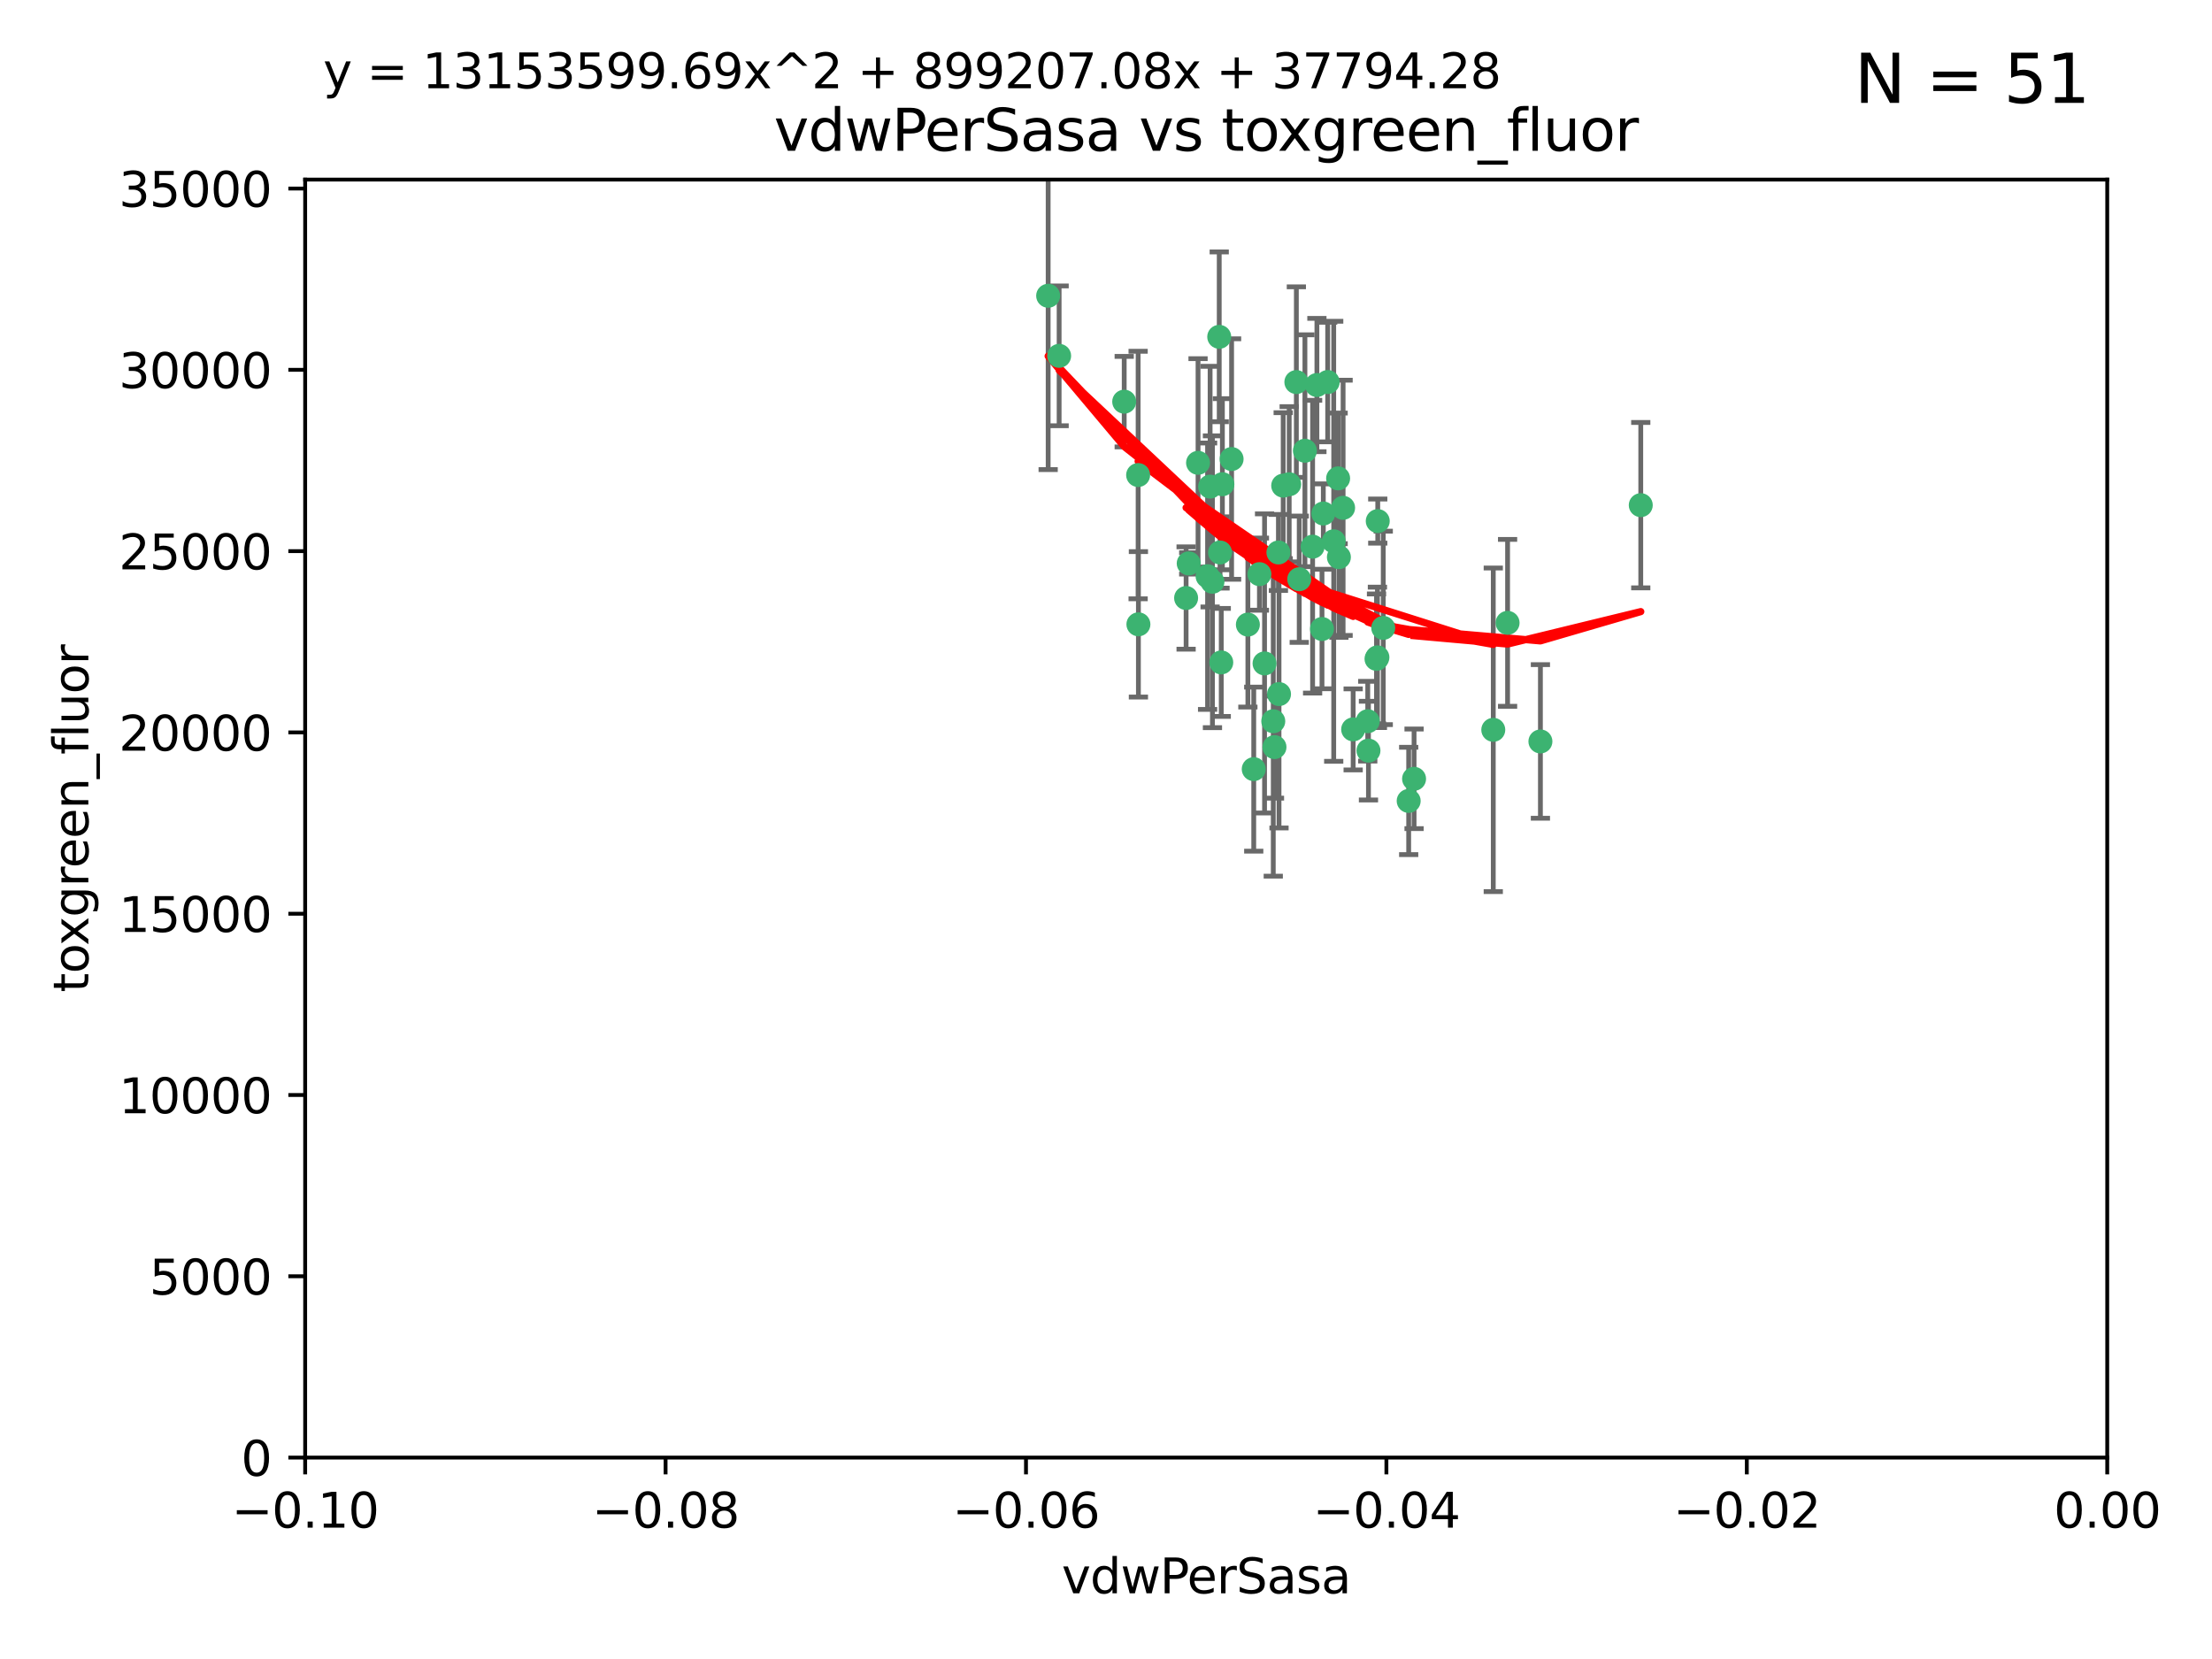 <?xml version="1.0" encoding="utf-8" standalone="no"?>
<!DOCTYPE svg PUBLIC "-//W3C//DTD SVG 1.1//EN"
  "http://www.w3.org/Graphics/SVG/1.1/DTD/svg11.dtd">
<svg xmlns:xlink="http://www.w3.org/1999/xlink" width="460.8pt" height="345.6pt" viewBox="0 0 460.8 345.6" xmlns="http://www.w3.org/2000/svg" version="1.1">
 <defs>
  <style type="text/css">*{stroke-linejoin: round; stroke-linecap: butt}</style>
 </defs>
 <g id="figure_1">
  <g id="patch_1">
   <path d="M 0 345.6 
L 460.8 345.6 
L 460.8 0 
L 0 0 
z
" style="fill: #ffffff"/>
  </g>
  <g id="axes_1">
   <g id="patch_2">
    <path d="M 63.571 303.64 
L 438.975 303.64 
L 438.975 37.411 
L 63.571 37.411 
z
" style="fill: #ffffff"/>
   </g>
   <g id="PathCollection_1">
    <defs>
     <path id="m9156c9e703" d="M 0 1.118 
C 0.297 1.118 0.581 1 0.791 0.791 
C 1 0.581 1.118 0.297 1.118 0 
C 1.118 -0.297 1 -0.581 0.791 -0.791 
C 0.581 -1 0.297 -1.118 0 -1.118 
C -0.297 -1.118 -0.581 -1 -0.791 -0.791 
C -1 -0.581 -1.118 -0.297 -1.118 0 
C -1.118 0.297 -1 0.581 -0.791 0.791 
C -0.581 1 -0.297 1.118 0 1.118 
z
" style="stroke: #3cb371"/>
    </defs>
    <g clip-path="url(#p36a3364196)">
     <use xlink:href="#m9156c9e703" x="266.318" y="115.09" style="fill: #3cb371; stroke: #3cb371"/>
     <use xlink:href="#m9156c9e703" x="270.055" y="79.593" style="fill: #3cb371; stroke: #3cb371"/>
     <use xlink:href="#m9156c9e703" x="252.089" y="101.372" style="fill: #3cb371; stroke: #3cb371"/>
     <use xlink:href="#m9156c9e703" x="286.941" y="136.942" style="fill: #3cb371; stroke: #3cb371"/>
     <use xlink:href="#m9156c9e703" x="270.654" y="120.662" style="fill: #3cb371; stroke: #3cb371"/>
     <use xlink:href="#m9156c9e703" x="249.576" y="96.415" style="fill: #3cb371; stroke: #3cb371"/>
     <use xlink:href="#m9156c9e703" x="254.155" y="115.091" style="fill: #3cb371; stroke: #3cb371"/>
     <use xlink:href="#m9156c9e703" x="218.35" y="61.614" style="fill: #3cb371; stroke: #3cb371"/>
     <use xlink:href="#m9156c9e703" x="234.193" y="83.673" style="fill: #3cb371; stroke: #3cb371"/>
     <use xlink:href="#m9156c9e703" x="275.395" y="131.033" style="fill: #3cb371; stroke: #3cb371"/>
     <use xlink:href="#m9156c9e703" x="274.335" y="80.209" style="fill: #3cb371; stroke: #3cb371"/>
     <use xlink:href="#m9156c9e703" x="267.313" y="101.166" style="fill: #3cb371; stroke: #3cb371"/>
     <use xlink:href="#m9156c9e703" x="220.637" y="74.129" style="fill: #3cb371; stroke: #3cb371"/>
     <use xlink:href="#m9156c9e703" x="261.177" y="160.224" style="fill: #3cb371; stroke: #3cb371"/>
     <use xlink:href="#m9156c9e703" x="281.888" y="151.945" style="fill: #3cb371; stroke: #3cb371"/>
     <use xlink:href="#m9156c9e703" x="277.837" y="112.761" style="fill: #3cb371; stroke: #3cb371"/>
     <use xlink:href="#m9156c9e703" x="262.362" y="119.604" style="fill: #3cb371; stroke: #3cb371"/>
     <use xlink:href="#m9156c9e703" x="266.443" y="144.591" style="fill: #3cb371; stroke: #3cb371"/>
     <use xlink:href="#m9156c9e703" x="254.646" y="100.872" style="fill: #3cb371; stroke: #3cb371"/>
     <use xlink:href="#m9156c9e703" x="278.917" y="116.067" style="fill: #3cb371; stroke: #3cb371"/>
     <use xlink:href="#m9156c9e703" x="256.564" y="95.624" style="fill: #3cb371; stroke: #3cb371"/>
     <use xlink:href="#m9156c9e703" x="268.562" y="100.88" style="fill: #3cb371; stroke: #3cb371"/>
     <use xlink:href="#m9156c9e703" x="279.792" y="105.788" style="fill: #3cb371; stroke: #3cb371"/>
     <use xlink:href="#m9156c9e703" x="259.956" y="130.114" style="fill: #3cb371; stroke: #3cb371"/>
     <use xlink:href="#m9156c9e703" x="273.44" y="113.883" style="fill: #3cb371; stroke: #3cb371"/>
     <use xlink:href="#m9156c9e703" x="263.429" y="138.203" style="fill: #3cb371; stroke: #3cb371"/>
     <use xlink:href="#m9156c9e703" x="275.671" y="106.972" style="fill: #3cb371; stroke: #3cb371"/>
     <use xlink:href="#m9156c9e703" x="247.087" y="124.576" style="fill: #3cb371; stroke: #3cb371"/>
     <use xlink:href="#m9156c9e703" x="278.755" y="99.654" style="fill: #3cb371; stroke: #3cb371"/>
     <use xlink:href="#m9156c9e703" x="237.093" y="98.96" style="fill: #3cb371; stroke: #3cb371"/>
     <use xlink:href="#m9156c9e703" x="287.011" y="108.552" style="fill: #3cb371; stroke: #3cb371"/>
     <use xlink:href="#m9156c9e703" x="237.152" y="130.059" style="fill: #3cb371; stroke: #3cb371"/>
     <use xlink:href="#m9156c9e703" x="276.581" y="79.585" style="fill: #3cb371; stroke: #3cb371"/>
     <use xlink:href="#m9156c9e703" x="265.497" y="155.635" style="fill: #3cb371; stroke: #3cb371"/>
     <use xlink:href="#m9156c9e703" x="251.561" y="120.034" style="fill: #3cb371; stroke: #3cb371"/>
     <use xlink:href="#m9156c9e703" x="271.838" y="93.895" style="fill: #3cb371; stroke: #3cb371"/>
     <use xlink:href="#m9156c9e703" x="247.631" y="117.366" style="fill: #3cb371; stroke: #3cb371"/>
     <use xlink:href="#m9156c9e703" x="252.576" y="121.191" style="fill: #3cb371; stroke: #3cb371"/>
     <use xlink:href="#m9156c9e703" x="253.987" y="70.169" style="fill: #3cb371; stroke: #3cb371"/>
     <use xlink:href="#m9156c9e703" x="293.454" y="166.847" style="fill: #3cb371; stroke: #3cb371"/>
     <use xlink:href="#m9156c9e703" x="284.928" y="150.242" style="fill: #3cb371; stroke: #3cb371"/>
     <use xlink:href="#m9156c9e703" x="286.752" y="137.251" style="fill: #3cb371; stroke: #3cb371"/>
     <use xlink:href="#m9156c9e703" x="254.41" y="137.993" style="fill: #3cb371; stroke: #3cb371"/>
     <use xlink:href="#m9156c9e703" x="265.246" y="150.246" style="fill: #3cb371; stroke: #3cb371"/>
     <use xlink:href="#m9156c9e703" x="311.077" y="152.035" style="fill: #3cb371; stroke: #3cb371"/>
     <use xlink:href="#m9156c9e703" x="285.076" y="156.366" style="fill: #3cb371; stroke: #3cb371"/>
     <use xlink:href="#m9156c9e703" x="288.157" y="130.801" style="fill: #3cb371; stroke: #3cb371"/>
     <use xlink:href="#m9156c9e703" x="320.897" y="154.457" style="fill: #3cb371; stroke: #3cb371"/>
     <use xlink:href="#m9156c9e703" x="341.801" y="105.234" style="fill: #3cb371; stroke: #3cb371"/>
     <use xlink:href="#m9156c9e703" x="314.057" y="129.752" style="fill: #3cb371; stroke: #3cb371"/>
     <use xlink:href="#m9156c9e703" x="294.577" y="162.243" style="fill: #3cb371; stroke: #3cb371"/>
    </g>
   </g>
   <g id="matplotlib.axis_1">
    <g id="xtick_1">
     <g id="line2d_1">
      <defs>
       <path id="mfad7f294a1" d="M 0 0 
L 0 3.5 
" style="stroke: #000000; stroke-width: 0.8"/>
      </defs>
      <g>
       <use xlink:href="#mfad7f294a1" x="63.571" y="303.64" style="stroke: #000000; stroke-width: 0.8"/>
      </g>
     </g>
     <g id="text_1">
      <!-- −0.10 -->
      <g transform="translate(48.249 318.238)scale(0.1 -0.1)">
       <defs>
        <path id="DejaVuSans-2212" d="M 678 2272 
L 4684 2272 
L 4684 1741 
L 678 1741 
L 678 2272 
z
" transform="scale(0.016)"/>
        <path id="DejaVuSans-30" d="M 2034 4250 
Q 1547 4250 1301 3770 
Q 1056 3291 1056 2328 
Q 1056 1369 1301 889 
Q 1547 409 2034 409 
Q 2525 409 2770 889 
Q 3016 1369 3016 2328 
Q 3016 3291 2770 3770 
Q 2525 4250 2034 4250 
z
M 2034 4750 
Q 2819 4750 3233 4129 
Q 3647 3509 3647 2328 
Q 3647 1150 3233 529 
Q 2819 -91 2034 -91 
Q 1250 -91 836 529 
Q 422 1150 422 2328 
Q 422 3509 836 4129 
Q 1250 4750 2034 4750 
z
" transform="scale(0.016)"/>
        <path id="DejaVuSans-2e" d="M 684 794 
L 1344 794 
L 1344 0 
L 684 0 
L 684 794 
z
" transform="scale(0.016)"/>
        <path id="DejaVuSans-31" d="M 794 531 
L 1825 531 
L 1825 4091 
L 703 3866 
L 703 4441 
L 1819 4666 
L 2450 4666 
L 2450 531 
L 3481 531 
L 3481 0 
L 794 0 
L 794 531 
z
" transform="scale(0.016)"/>
       </defs>
       <use xlink:href="#DejaVuSans-2212"/>
       <use xlink:href="#DejaVuSans-30" x="83.789"/>
       <use xlink:href="#DejaVuSans-2e" x="147.412"/>
       <use xlink:href="#DejaVuSans-31" x="179.199"/>
       <use xlink:href="#DejaVuSans-30" x="242.822"/>
      </g>
     </g>
    </g>
    <g id="xtick_2">
     <g id="line2d_2">
      <g>
       <use xlink:href="#mfad7f294a1" x="138.652" y="303.64" style="stroke: #000000; stroke-width: 0.8"/>
      </g>
     </g>
     <g id="text_2">
      <!-- −0.08 -->
      <g transform="translate(123.329 318.238)scale(0.1 -0.1)">
       <defs>
        <path id="DejaVuSans-38" d="M 2034 2216 
Q 1584 2216 1326 1975 
Q 1069 1734 1069 1313 
Q 1069 891 1326 650 
Q 1584 409 2034 409 
Q 2484 409 2743 651 
Q 3003 894 3003 1313 
Q 3003 1734 2745 1975 
Q 2488 2216 2034 2216 
z
M 1403 2484 
Q 997 2584 770 2862 
Q 544 3141 544 3541 
Q 544 4100 942 4425 
Q 1341 4750 2034 4750 
Q 2731 4750 3128 4425 
Q 3525 4100 3525 3541 
Q 3525 3141 3298 2862 
Q 3072 2584 2669 2484 
Q 3125 2378 3379 2068 
Q 3634 1759 3634 1313 
Q 3634 634 3220 271 
Q 2806 -91 2034 -91 
Q 1263 -91 848 271 
Q 434 634 434 1313 
Q 434 1759 690 2068 
Q 947 2378 1403 2484 
z
M 1172 3481 
Q 1172 3119 1398 2916 
Q 1625 2713 2034 2713 
Q 2441 2713 2670 2916 
Q 2900 3119 2900 3481 
Q 2900 3844 2670 4047 
Q 2441 4250 2034 4250 
Q 1625 4250 1398 4047 
Q 1172 3844 1172 3481 
z
" transform="scale(0.016)"/>
       </defs>
       <use xlink:href="#DejaVuSans-2212"/>
       <use xlink:href="#DejaVuSans-30" x="83.789"/>
       <use xlink:href="#DejaVuSans-2e" x="147.412"/>
       <use xlink:href="#DejaVuSans-30" x="179.199"/>
       <use xlink:href="#DejaVuSans-38" x="242.822"/>
      </g>
     </g>
    </g>
    <g id="xtick_3">
     <g id="line2d_3">
      <g>
       <use xlink:href="#mfad7f294a1" x="213.733" y="303.64" style="stroke: #000000; stroke-width: 0.8"/>
      </g>
     </g>
     <g id="text_3">
      <!-- −0.06 -->
      <g transform="translate(198.41 318.238)scale(0.1 -0.1)">
       <defs>
        <path id="DejaVuSans-36" d="M 2113 2584 
Q 1688 2584 1439 2293 
Q 1191 2003 1191 1497 
Q 1191 994 1439 701 
Q 1688 409 2113 409 
Q 2538 409 2786 701 
Q 3034 994 3034 1497 
Q 3034 2003 2786 2293 
Q 2538 2584 2113 2584 
z
M 3366 4563 
L 3366 3988 
Q 3128 4100 2886 4159 
Q 2644 4219 2406 4219 
Q 1781 4219 1451 3797 
Q 1122 3375 1075 2522 
Q 1259 2794 1537 2939 
Q 1816 3084 2150 3084 
Q 2853 3084 3261 2657 
Q 3669 2231 3669 1497 
Q 3669 778 3244 343 
Q 2819 -91 2113 -91 
Q 1303 -91 875 529 
Q 447 1150 447 2328 
Q 447 3434 972 4092 
Q 1497 4750 2381 4750 
Q 2619 4750 2861 4703 
Q 3103 4656 3366 4563 
z
" transform="scale(0.016)"/>
       </defs>
       <use xlink:href="#DejaVuSans-2212"/>
       <use xlink:href="#DejaVuSans-30" x="83.789"/>
       <use xlink:href="#DejaVuSans-2e" x="147.412"/>
       <use xlink:href="#DejaVuSans-30" x="179.199"/>
       <use xlink:href="#DejaVuSans-36" x="242.822"/>
      </g>
     </g>
    </g>
    <g id="xtick_4">
     <g id="line2d_4">
      <g>
       <use xlink:href="#mfad7f294a1" x="288.813" y="303.64" style="stroke: #000000; stroke-width: 0.8"/>
      </g>
     </g>
     <g id="text_4">
      <!-- −0.04 -->
      <g transform="translate(273.491 318.238)scale(0.1 -0.1)">
       <defs>
        <path id="DejaVuSans-34" d="M 2419 4116 
L 825 1625 
L 2419 1625 
L 2419 4116 
z
M 2253 4666 
L 3047 4666 
L 3047 1625 
L 3713 1625 
L 3713 1100 
L 3047 1100 
L 3047 0 
L 2419 0 
L 2419 1100 
L 313 1100 
L 313 1709 
L 2253 4666 
z
" transform="scale(0.016)"/>
       </defs>
       <use xlink:href="#DejaVuSans-2212"/>
       <use xlink:href="#DejaVuSans-30" x="83.789"/>
       <use xlink:href="#DejaVuSans-2e" x="147.412"/>
       <use xlink:href="#DejaVuSans-30" x="179.199"/>
       <use xlink:href="#DejaVuSans-34" x="242.822"/>
      </g>
     </g>
    </g>
    <g id="xtick_5">
     <g id="line2d_5">
      <g>
       <use xlink:href="#mfad7f294a1" x="363.894" y="303.64" style="stroke: #000000; stroke-width: 0.8"/>
      </g>
     </g>
     <g id="text_5">
      <!-- −0.02 -->
      <g transform="translate(348.572 318.238)scale(0.1 -0.1)">
       <defs>
        <path id="DejaVuSans-32" d="M 1228 531 
L 3431 531 
L 3431 0 
L 469 0 
L 469 531 
Q 828 903 1448 1529 
Q 2069 2156 2228 2338 
Q 2531 2678 2651 2914 
Q 2772 3150 2772 3378 
Q 2772 3750 2511 3984 
Q 2250 4219 1831 4219 
Q 1534 4219 1204 4116 
Q 875 4013 500 3803 
L 500 4441 
Q 881 4594 1212 4672 
Q 1544 4750 1819 4750 
Q 2544 4750 2975 4387 
Q 3406 4025 3406 3419 
Q 3406 3131 3298 2873 
Q 3191 2616 2906 2266 
Q 2828 2175 2409 1742 
Q 1991 1309 1228 531 
z
" transform="scale(0.016)"/>
       </defs>
       <use xlink:href="#DejaVuSans-2212"/>
       <use xlink:href="#DejaVuSans-30" x="83.789"/>
       <use xlink:href="#DejaVuSans-2e" x="147.412"/>
       <use xlink:href="#DejaVuSans-30" x="179.199"/>
       <use xlink:href="#DejaVuSans-32" x="242.822"/>
      </g>
     </g>
    </g>
    <g id="xtick_6">
     <g id="line2d_6">
      <g>
       <use xlink:href="#mfad7f294a1" x="438.975" y="303.64" style="stroke: #000000; stroke-width: 0.8"/>
      </g>
     </g>
     <g id="text_6">
      <!-- 0.00 -->
      <g transform="translate(427.842 318.238)scale(0.1 -0.1)">
       <use xlink:href="#DejaVuSans-30"/>
       <use xlink:href="#DejaVuSans-2e" x="63.623"/>
       <use xlink:href="#DejaVuSans-30" x="95.41"/>
       <use xlink:href="#DejaVuSans-30" x="159.033"/>
      </g>
     </g>
    </g>
    <g id="text_7">
     <!-- vdwPerSasa -->
     <g transform="translate(221.178 331.917)scale(0.1 -0.1)">
      <defs>
       <path id="DejaVuSans-76" d="M 191 3500 
L 800 3500 
L 1894 563 
L 2988 3500 
L 3597 3500 
L 2284 0 
L 1503 0 
L 191 3500 
z
" transform="scale(0.016)"/>
       <path id="DejaVuSans-64" d="M 2906 2969 
L 2906 4863 
L 3481 4863 
L 3481 0 
L 2906 0 
L 2906 525 
Q 2725 213 2448 61 
Q 2172 -91 1784 -91 
Q 1150 -91 751 415 
Q 353 922 353 1747 
Q 353 2572 751 3078 
Q 1150 3584 1784 3584 
Q 2172 3584 2448 3432 
Q 2725 3281 2906 2969 
z
M 947 1747 
Q 947 1113 1208 752 
Q 1469 391 1925 391 
Q 2381 391 2643 752 
Q 2906 1113 2906 1747 
Q 2906 2381 2643 2742 
Q 2381 3103 1925 3103 
Q 1469 3103 1208 2742 
Q 947 2381 947 1747 
z
" transform="scale(0.016)"/>
       <path id="DejaVuSans-77" d="M 269 3500 
L 844 3500 
L 1563 769 
L 2278 3500 
L 2956 3500 
L 3675 769 
L 4391 3500 
L 4966 3500 
L 4050 0 
L 3372 0 
L 2619 2869 
L 1863 0 
L 1184 0 
L 269 3500 
z
" transform="scale(0.016)"/>
       <path id="DejaVuSans-50" d="M 1259 4147 
L 1259 2394 
L 2053 2394 
Q 2494 2394 2734 2622 
Q 2975 2850 2975 3272 
Q 2975 3691 2734 3919 
Q 2494 4147 2053 4147 
L 1259 4147 
z
M 628 4666 
L 2053 4666 
Q 2838 4666 3239 4311 
Q 3641 3956 3641 3272 
Q 3641 2581 3239 2228 
Q 2838 1875 2053 1875 
L 1259 1875 
L 1259 0 
L 628 0 
L 628 4666 
z
" transform="scale(0.016)"/>
       <path id="DejaVuSans-65" d="M 3597 1894 
L 3597 1613 
L 953 1613 
Q 991 1019 1311 708 
Q 1631 397 2203 397 
Q 2534 397 2845 478 
Q 3156 559 3463 722 
L 3463 178 
Q 3153 47 2828 -22 
Q 2503 -91 2169 -91 
Q 1331 -91 842 396 
Q 353 884 353 1716 
Q 353 2575 817 3079 
Q 1281 3584 2069 3584 
Q 2775 3584 3186 3129 
Q 3597 2675 3597 1894 
z
M 3022 2063 
Q 3016 2534 2758 2815 
Q 2500 3097 2075 3097 
Q 1594 3097 1305 2825 
Q 1016 2553 972 2059 
L 3022 2063 
z
" transform="scale(0.016)"/>
       <path id="DejaVuSans-72" d="M 2631 2963 
Q 2534 3019 2420 3045 
Q 2306 3072 2169 3072 
Q 1681 3072 1420 2755 
Q 1159 2438 1159 1844 
L 1159 0 
L 581 0 
L 581 3500 
L 1159 3500 
L 1159 2956 
Q 1341 3275 1631 3429 
Q 1922 3584 2338 3584 
Q 2397 3584 2469 3576 
Q 2541 3569 2628 3553 
L 2631 2963 
z
" transform="scale(0.016)"/>
       <path id="DejaVuSans-53" d="M 3425 4513 
L 3425 3897 
Q 3066 4069 2747 4153 
Q 2428 4238 2131 4238 
Q 1616 4238 1336 4038 
Q 1056 3838 1056 3469 
Q 1056 3159 1242 3001 
Q 1428 2844 1947 2747 
L 2328 2669 
Q 3034 2534 3370 2195 
Q 3706 1856 3706 1288 
Q 3706 609 3251 259 
Q 2797 -91 1919 -91 
Q 1588 -91 1214 -16 
Q 841 59 441 206 
L 441 856 
Q 825 641 1194 531 
Q 1563 422 1919 422 
Q 2459 422 2753 634 
Q 3047 847 3047 1241 
Q 3047 1584 2836 1778 
Q 2625 1972 2144 2069 
L 1759 2144 
Q 1053 2284 737 2584 
Q 422 2884 422 3419 
Q 422 4038 858 4394 
Q 1294 4750 2059 4750 
Q 2388 4750 2728 4690 
Q 3069 4631 3425 4513 
z
" transform="scale(0.016)"/>
       <path id="DejaVuSans-61" d="M 2194 1759 
Q 1497 1759 1228 1600 
Q 959 1441 959 1056 
Q 959 750 1161 570 
Q 1363 391 1709 391 
Q 2188 391 2477 730 
Q 2766 1069 2766 1631 
L 2766 1759 
L 2194 1759 
z
M 3341 1997 
L 3341 0 
L 2766 0 
L 2766 531 
Q 2569 213 2275 61 
Q 1981 -91 1556 -91 
Q 1019 -91 701 211 
Q 384 513 384 1019 
Q 384 1609 779 1909 
Q 1175 2209 1959 2209 
L 2766 2209 
L 2766 2266 
Q 2766 2663 2505 2880 
Q 2244 3097 1772 3097 
Q 1472 3097 1187 3025 
Q 903 2953 641 2809 
L 641 3341 
Q 956 3463 1253 3523 
Q 1550 3584 1831 3584 
Q 2591 3584 2966 3190 
Q 3341 2797 3341 1997 
z
" transform="scale(0.016)"/>
       <path id="DejaVuSans-73" d="M 2834 3397 
L 2834 2853 
Q 2591 2978 2328 3040 
Q 2066 3103 1784 3103 
Q 1356 3103 1142 2972 
Q 928 2841 928 2578 
Q 928 2378 1081 2264 
Q 1234 2150 1697 2047 
L 1894 2003 
Q 2506 1872 2764 1633 
Q 3022 1394 3022 966 
Q 3022 478 2636 193 
Q 2250 -91 1575 -91 
Q 1294 -91 989 -36 
Q 684 19 347 128 
L 347 722 
Q 666 556 975 473 
Q 1284 391 1588 391 
Q 1994 391 2212 530 
Q 2431 669 2431 922 
Q 2431 1156 2273 1281 
Q 2116 1406 1581 1522 
L 1381 1569 
Q 847 1681 609 1914 
Q 372 2147 372 2553 
Q 372 3047 722 3315 
Q 1072 3584 1716 3584 
Q 2034 3584 2315 3537 
Q 2597 3491 2834 3397 
z
" transform="scale(0.016)"/>
      </defs>
      <use xlink:href="#DejaVuSans-76"/>
      <use xlink:href="#DejaVuSans-64" x="59.18"/>
      <use xlink:href="#DejaVuSans-77" x="122.656"/>
      <use xlink:href="#DejaVuSans-50" x="204.443"/>
      <use xlink:href="#DejaVuSans-65" x="261.121"/>
      <use xlink:href="#DejaVuSans-72" x="322.645"/>
      <use xlink:href="#DejaVuSans-53" x="363.758"/>
      <use xlink:href="#DejaVuSans-61" x="427.234"/>
      <use xlink:href="#DejaVuSans-73" x="488.514"/>
      <use xlink:href="#DejaVuSans-61" x="540.613"/>
     </g>
    </g>
   </g>
   <g id="matplotlib.axis_2">
    <g id="ytick_1">
     <g id="line2d_7">
      <defs>
       <path id="md1f390c3fe" d="M 0 0 
L -3.5 0 
" style="stroke: #000000; stroke-width: 0.8"/>
      </defs>
      <g>
       <use xlink:href="#md1f390c3fe" x="63.571" y="303.64" style="stroke: #000000; stroke-width: 0.8"/>
      </g>
     </g>
     <g id="text_8">
      <!-- 0 -->
      <g transform="translate(50.209 307.439)scale(0.1 -0.1)">
       <use xlink:href="#DejaVuSans-30"/>
      </g>
     </g>
    </g>
    <g id="ytick_2">
     <g id="line2d_8">
      <g>
       <use xlink:href="#md1f390c3fe" x="63.571" y="265.874" style="stroke: #000000; stroke-width: 0.8"/>
      </g>
     </g>
     <g id="text_9">
      <!-- 5000 -->
      <g transform="translate(31.121 269.673)scale(0.1 -0.1)">
       <defs>
        <path id="DejaVuSans-35" d="M 691 4666 
L 3169 4666 
L 3169 4134 
L 1269 4134 
L 1269 2991 
Q 1406 3038 1543 3061 
Q 1681 3084 1819 3084 
Q 2600 3084 3056 2656 
Q 3513 2228 3513 1497 
Q 3513 744 3044 326 
Q 2575 -91 1722 -91 
Q 1428 -91 1123 -41 
Q 819 9 494 109 
L 494 744 
Q 775 591 1075 516 
Q 1375 441 1709 441 
Q 2250 441 2565 725 
Q 2881 1009 2881 1497 
Q 2881 1984 2565 2268 
Q 2250 2553 1709 2553 
Q 1456 2553 1204 2497 
Q 953 2441 691 2322 
L 691 4666 
z
" transform="scale(0.016)"/>
       </defs>
       <use xlink:href="#DejaVuSans-35"/>
       <use xlink:href="#DejaVuSans-30" x="63.623"/>
       <use xlink:href="#DejaVuSans-30" x="127.246"/>
       <use xlink:href="#DejaVuSans-30" x="190.869"/>
      </g>
     </g>
    </g>
    <g id="ytick_3">
     <g id="line2d_9">
      <g>
       <use xlink:href="#md1f390c3fe" x="63.571" y="228.108" style="stroke: #000000; stroke-width: 0.8"/>
      </g>
     </g>
     <g id="text_10">
      <!-- 10000 -->
      <g transform="translate(24.759 231.907)scale(0.1 -0.1)">
       <use xlink:href="#DejaVuSans-31"/>
       <use xlink:href="#DejaVuSans-30" x="63.623"/>
       <use xlink:href="#DejaVuSans-30" x="127.246"/>
       <use xlink:href="#DejaVuSans-30" x="190.869"/>
       <use xlink:href="#DejaVuSans-30" x="254.492"/>
      </g>
     </g>
    </g>
    <g id="ytick_4">
     <g id="line2d_10">
      <g>
       <use xlink:href="#md1f390c3fe" x="63.571" y="190.342" style="stroke: #000000; stroke-width: 0.8"/>
      </g>
     </g>
     <g id="text_11">
      <!-- 15000 -->
      <g transform="translate(24.759 194.141)scale(0.1 -0.1)">
       <use xlink:href="#DejaVuSans-31"/>
       <use xlink:href="#DejaVuSans-35" x="63.623"/>
       <use xlink:href="#DejaVuSans-30" x="127.246"/>
       <use xlink:href="#DejaVuSans-30" x="190.869"/>
       <use xlink:href="#DejaVuSans-30" x="254.492"/>
      </g>
     </g>
    </g>
    <g id="ytick_5">
     <g id="line2d_11">
      <g>
       <use xlink:href="#md1f390c3fe" x="63.571" y="152.576" style="stroke: #000000; stroke-width: 0.8"/>
      </g>
     </g>
     <g id="text_12">
      <!-- 20000 -->
      <g transform="translate(24.759 156.375)scale(0.1 -0.1)">
       <use xlink:href="#DejaVuSans-32"/>
       <use xlink:href="#DejaVuSans-30" x="63.623"/>
       <use xlink:href="#DejaVuSans-30" x="127.246"/>
       <use xlink:href="#DejaVuSans-30" x="190.869"/>
       <use xlink:href="#DejaVuSans-30" x="254.492"/>
      </g>
     </g>
    </g>
    <g id="ytick_6">
     <g id="line2d_12">
      <g>
       <use xlink:href="#md1f390c3fe" x="63.571" y="114.81" style="stroke: #000000; stroke-width: 0.8"/>
      </g>
     </g>
     <g id="text_13">
      <!-- 25000 -->
      <g transform="translate(24.759 118.609)scale(0.1 -0.1)">
       <use xlink:href="#DejaVuSans-32"/>
       <use xlink:href="#DejaVuSans-35" x="63.623"/>
       <use xlink:href="#DejaVuSans-30" x="127.246"/>
       <use xlink:href="#DejaVuSans-30" x="190.869"/>
       <use xlink:href="#DejaVuSans-30" x="254.492"/>
      </g>
     </g>
    </g>
    <g id="ytick_7">
     <g id="line2d_13">
      <g>
       <use xlink:href="#md1f390c3fe" x="63.571" y="77.044" style="stroke: #000000; stroke-width: 0.8"/>
      </g>
     </g>
     <g id="text_14">
      <!-- 30000 -->
      <g transform="translate(24.759 80.844)scale(0.1 -0.1)">
       <defs>
        <path id="DejaVuSans-33" d="M 2597 2516 
Q 3050 2419 3304 2112 
Q 3559 1806 3559 1356 
Q 3559 666 3084 287 
Q 2609 -91 1734 -91 
Q 1441 -91 1130 -33 
Q 819 25 488 141 
L 488 750 
Q 750 597 1062 519 
Q 1375 441 1716 441 
Q 2309 441 2620 675 
Q 2931 909 2931 1356 
Q 2931 1769 2642 2001 
Q 2353 2234 1838 2234 
L 1294 2234 
L 1294 2753 
L 1863 2753 
Q 2328 2753 2575 2939 
Q 2822 3125 2822 3475 
Q 2822 3834 2567 4026 
Q 2313 4219 1838 4219 
Q 1578 4219 1281 4162 
Q 984 4106 628 3988 
L 628 4550 
Q 988 4650 1302 4700 
Q 1616 4750 1894 4750 
Q 2613 4750 3031 4423 
Q 3450 4097 3450 3541 
Q 3450 3153 3228 2886 
Q 3006 2619 2597 2516 
z
" transform="scale(0.016)"/>
       </defs>
       <use xlink:href="#DejaVuSans-33"/>
       <use xlink:href="#DejaVuSans-30" x="63.623"/>
       <use xlink:href="#DejaVuSans-30" x="127.246"/>
       <use xlink:href="#DejaVuSans-30" x="190.869"/>
       <use xlink:href="#DejaVuSans-30" x="254.492"/>
      </g>
     </g>
    </g>
    <g id="ytick_8">
     <g id="line2d_14">
      <g>
       <use xlink:href="#md1f390c3fe" x="63.571" y="39.278" style="stroke: #000000; stroke-width: 0.8"/>
      </g>
     </g>
     <g id="text_15">
      <!-- 35000 -->
      <g transform="translate(24.759 43.078)scale(0.1 -0.1)">
       <use xlink:href="#DejaVuSans-33"/>
       <use xlink:href="#DejaVuSans-35" x="63.623"/>
       <use xlink:href="#DejaVuSans-30" x="127.246"/>
       <use xlink:href="#DejaVuSans-30" x="190.869"/>
       <use xlink:href="#DejaVuSans-30" x="254.492"/>
      </g>
     </g>
    </g>
    <g id="text_16">
     <!-- toxgreen_fluor -->
     <g transform="translate(18.401 206.72)rotate(-90)scale(0.1 -0.1)">
      <defs>
       <path id="DejaVuSans-74" d="M 1172 4494 
L 1172 3500 
L 2356 3500 
L 2356 3053 
L 1172 3053 
L 1172 1153 
Q 1172 725 1289 603 
Q 1406 481 1766 481 
L 2356 481 
L 2356 0 
L 1766 0 
Q 1100 0 847 248 
Q 594 497 594 1153 
L 594 3053 
L 172 3053 
L 172 3500 
L 594 3500 
L 594 4494 
L 1172 4494 
z
" transform="scale(0.016)"/>
       <path id="DejaVuSans-6f" d="M 1959 3097 
Q 1497 3097 1228 2736 
Q 959 2375 959 1747 
Q 959 1119 1226 758 
Q 1494 397 1959 397 
Q 2419 397 2687 759 
Q 2956 1122 2956 1747 
Q 2956 2369 2687 2733 
Q 2419 3097 1959 3097 
z
M 1959 3584 
Q 2709 3584 3137 3096 
Q 3566 2609 3566 1747 
Q 3566 888 3137 398 
Q 2709 -91 1959 -91 
Q 1206 -91 779 398 
Q 353 888 353 1747 
Q 353 2609 779 3096 
Q 1206 3584 1959 3584 
z
" transform="scale(0.016)"/>
       <path id="DejaVuSans-78" d="M 3513 3500 
L 2247 1797 
L 3578 0 
L 2900 0 
L 1881 1375 
L 863 0 
L 184 0 
L 1544 1831 
L 300 3500 
L 978 3500 
L 1906 2253 
L 2834 3500 
L 3513 3500 
z
" transform="scale(0.016)"/>
       <path id="DejaVuSans-67" d="M 2906 1791 
Q 2906 2416 2648 2759 
Q 2391 3103 1925 3103 
Q 1463 3103 1205 2759 
Q 947 2416 947 1791 
Q 947 1169 1205 825 
Q 1463 481 1925 481 
Q 2391 481 2648 825 
Q 2906 1169 2906 1791 
z
M 3481 434 
Q 3481 -459 3084 -895 
Q 2688 -1331 1869 -1331 
Q 1566 -1331 1297 -1286 
Q 1028 -1241 775 -1147 
L 775 -588 
Q 1028 -725 1275 -790 
Q 1522 -856 1778 -856 
Q 2344 -856 2625 -561 
Q 2906 -266 2906 331 
L 2906 616 
Q 2728 306 2450 153 
Q 2172 0 1784 0 
Q 1141 0 747 490 
Q 353 981 353 1791 
Q 353 2603 747 3093 
Q 1141 3584 1784 3584 
Q 2172 3584 2450 3431 
Q 2728 3278 2906 2969 
L 2906 3500 
L 3481 3500 
L 3481 434 
z
" transform="scale(0.016)"/>
       <path id="DejaVuSans-6e" d="M 3513 2113 
L 3513 0 
L 2938 0 
L 2938 2094 
Q 2938 2591 2744 2837 
Q 2550 3084 2163 3084 
Q 1697 3084 1428 2787 
Q 1159 2491 1159 1978 
L 1159 0 
L 581 0 
L 581 3500 
L 1159 3500 
L 1159 2956 
Q 1366 3272 1645 3428 
Q 1925 3584 2291 3584 
Q 2894 3584 3203 3211 
Q 3513 2838 3513 2113 
z
" transform="scale(0.016)"/>
       <path id="DejaVuSans-5f" d="M 3263 -1063 
L 3263 -1509 
L -63 -1509 
L -63 -1063 
L 3263 -1063 
z
" transform="scale(0.016)"/>
       <path id="DejaVuSans-66" d="M 2375 4863 
L 2375 4384 
L 1825 4384 
Q 1516 4384 1395 4259 
Q 1275 4134 1275 3809 
L 1275 3500 
L 2222 3500 
L 2222 3053 
L 1275 3053 
L 1275 0 
L 697 0 
L 697 3053 
L 147 3053 
L 147 3500 
L 697 3500 
L 697 3744 
Q 697 4328 969 4595 
Q 1241 4863 1831 4863 
L 2375 4863 
z
" transform="scale(0.016)"/>
       <path id="DejaVuSans-6c" d="M 603 4863 
L 1178 4863 
L 1178 0 
L 603 0 
L 603 4863 
z
" transform="scale(0.016)"/>
       <path id="DejaVuSans-75" d="M 544 1381 
L 544 3500 
L 1119 3500 
L 1119 1403 
Q 1119 906 1312 657 
Q 1506 409 1894 409 
Q 2359 409 2629 706 
Q 2900 1003 2900 1516 
L 2900 3500 
L 3475 3500 
L 3475 0 
L 2900 0 
L 2900 538 
Q 2691 219 2414 64 
Q 2138 -91 1772 -91 
Q 1169 -91 856 284 
Q 544 659 544 1381 
z
M 1991 3584 
L 1991 3584 
z
" transform="scale(0.016)"/>
      </defs>
      <use xlink:href="#DejaVuSans-74"/>
      <use xlink:href="#DejaVuSans-6f" x="39.209"/>
      <use xlink:href="#DejaVuSans-78" x="97.266"/>
      <use xlink:href="#DejaVuSans-67" x="156.445"/>
      <use xlink:href="#DejaVuSans-72" x="219.922"/>
      <use xlink:href="#DejaVuSans-65" x="258.785"/>
      <use xlink:href="#DejaVuSans-65" x="320.309"/>
      <use xlink:href="#DejaVuSans-6e" x="381.832"/>
      <use xlink:href="#DejaVuSans-5f" x="445.211"/>
      <use xlink:href="#DejaVuSans-66" x="495.211"/>
      <use xlink:href="#DejaVuSans-6c" x="530.416"/>
      <use xlink:href="#DejaVuSans-75" x="558.199"/>
      <use xlink:href="#DejaVuSans-6f" x="621.578"/>
      <use xlink:href="#DejaVuSans-72" x="682.76"/>
     </g>
    </g>
   </g>
   <g id="LineCollection_1">
    <path d="M 266.318 123.008 
L 266.318 107.171 
" clip-path="url(#p36a3364196)" style="fill: none; stroke: #696969"/>
    <path d="M 270.055 99.437 
L 270.055 59.75 
" clip-path="url(#p36a3364196)" style="fill: none; stroke: #696969"/>
    <path d="M 252.089 126.436 
L 252.089 76.309 
" clip-path="url(#p36a3364196)" style="fill: none; stroke: #696969"/>
    <path d="M 286.941 151.57 
L 286.941 122.315 
" clip-path="url(#p36a3364196)" style="fill: none; stroke: #696969"/>
    <path d="M 270.654 133.818 
L 270.654 107.506 
" clip-path="url(#p36a3364196)" style="fill: none; stroke: #696969"/>
    <path d="M 249.576 118.115 
L 249.576 74.714 
" clip-path="url(#p36a3364196)" style="fill: none; stroke: #696969"/>
    <path d="M 254.155 122.516 
L 254.155 107.666 
" clip-path="url(#p36a3364196)" style="fill: none; stroke: #696969"/>
    <path d="M 218.35 97.825 
L 218.35 25.402 
" clip-path="url(#p36a3364196)" style="fill: none; stroke: #696969"/>
    <path d="M 234.193 93.1 
L 234.193 74.246 
" clip-path="url(#p36a3364196)" style="fill: none; stroke: #696969"/>
    <path d="M 275.395 143.479 
L 275.395 118.586 
" clip-path="url(#p36a3364196)" style="fill: none; stroke: #696969"/>
    <path d="M 274.335 94.094 
L 274.335 66.324 
" clip-path="url(#p36a3364196)" style="fill: none; stroke: #696969"/>
    <path d="M 267.313 116.358 
L 267.313 85.973 
" clip-path="url(#p36a3364196)" style="fill: none; stroke: #696969"/>
    <path d="M 220.637 88.692 
L 220.637 59.566 
" clip-path="url(#p36a3364196)" style="fill: none; stroke: #696969"/>
    <path d="M 261.177 177.314 
L 261.177 143.135 
" clip-path="url(#p36a3364196)" style="fill: none; stroke: #696969"/>
    <path d="M 281.888 160.385 
L 281.888 143.505 
" clip-path="url(#p36a3364196)" style="fill: none; stroke: #696969"/>
    <path d="M 277.837 158.597 
L 277.837 66.926 
" clip-path="url(#p36a3364196)" style="fill: none; stroke: #696969"/>
    <path d="M 262.362 127.118 
L 262.362 112.09 
" clip-path="url(#p36a3364196)" style="fill: none; stroke: #696969"/>
    <path d="M 266.443 172.484 
L 266.443 116.697 
" clip-path="url(#p36a3364196)" style="fill: none; stroke: #696969"/>
    <path d="M 254.646 118.692 
L 254.646 83.052 
" clip-path="url(#p36a3364196)" style="fill: none; stroke: #696969"/>
    <path d="M 278.917 132.771 
L 278.917 99.364 
" clip-path="url(#p36a3364196)" style="fill: none; stroke: #696969"/>
    <path d="M 256.564 120.671 
L 256.564 70.577 
" clip-path="url(#p36a3364196)" style="fill: none; stroke: #696969"/>
    <path d="M 268.562 117.048 
L 268.562 84.711 
" clip-path="url(#p36a3364196)" style="fill: none; stroke: #696969"/>
    <path d="M 279.792 132.373 
L 279.792 79.202 
" clip-path="url(#p36a3364196)" style="fill: none; stroke: #696969"/>
    <path d="M 259.956 147.286 
L 259.956 112.943 
" clip-path="url(#p36a3364196)" style="fill: none; stroke: #696969"/>
    <path d="M 273.44 144.378 
L 273.44 83.389 
" clip-path="url(#p36a3364196)" style="fill: none; stroke: #696969"/>
    <path d="M 263.429 169.362 
L 263.429 107.043 
" clip-path="url(#p36a3364196)" style="fill: none; stroke: #696969"/>
    <path d="M 275.671 113.147 
L 275.671 100.797 
" clip-path="url(#p36a3364196)" style="fill: none; stroke: #696969"/>
    <path d="M 247.087 135.235 
L 247.087 113.917 
" clip-path="url(#p36a3364196)" style="fill: none; stroke: #696969"/>
    <path d="M 278.755 113.257 
L 278.755 86.051 
" clip-path="url(#p36a3364196)" style="fill: none; stroke: #696969"/>
    <path d="M 237.093 124.744 
L 237.093 73.175 
" clip-path="url(#p36a3364196)" style="fill: none; stroke: #696969"/>
    <path d="M 287.011 113.148 
L 287.011 103.957 
" clip-path="url(#p36a3364196)" style="fill: none; stroke: #696969"/>
    <path d="M 237.152 145.209 
L 237.152 114.909 
" clip-path="url(#p36a3364196)" style="fill: none; stroke: #696969"/>
    <path d="M 276.581 92.04 
L 276.581 67.13 
" clip-path="url(#p36a3364196)" style="fill: none; stroke: #696969"/>
    <path d="M 265.497 166.268 
L 265.497 145.002 
" clip-path="url(#p36a3364196)" style="fill: none; stroke: #696969"/>
    <path d="M 251.561 147.781 
L 251.561 92.287 
" clip-path="url(#p36a3364196)" style="fill: none; stroke: #696969"/>
    <path d="M 271.838 118.044 
L 271.838 69.747 
" clip-path="url(#p36a3364196)" style="fill: none; stroke: #696969"/>
    <path d="M 247.631 119.591 
L 247.631 115.141 
" clip-path="url(#p36a3364196)" style="fill: none; stroke: #696969"/>
    <path d="M 252.576 151.584 
L 252.576 90.798 
" clip-path="url(#p36a3364196)" style="fill: none; stroke: #696969"/>
    <path d="M 253.987 87.855 
L 253.987 52.483 
" clip-path="url(#p36a3364196)" style="fill: none; stroke: #696969"/>
    <path d="M 293.454 178.027 
L 293.454 155.668 
" clip-path="url(#p36a3364196)" style="fill: none; stroke: #696969"/>
    <path d="M 284.928 158.549 
L 284.928 141.935 
" clip-path="url(#p36a3364196)" style="fill: none; stroke: #696969"/>
    <path d="M 286.752 150.773 
L 286.752 123.729 
" clip-path="url(#p36a3364196)" style="fill: none; stroke: #696969"/>
    <path d="M 254.41 149.246 
L 254.41 126.741 
" clip-path="url(#p36a3364196)" style="fill: none; stroke: #696969"/>
    <path d="M 265.246 182.519 
L 265.246 117.972 
" clip-path="url(#p36a3364196)" style="fill: none; stroke: #696969"/>
    <path d="M 311.077 185.743 
L 311.077 118.327 
" clip-path="url(#p36a3364196)" style="fill: none; stroke: #696969"/>
    <path d="M 285.076 166.65 
L 285.076 146.083 
" clip-path="url(#p36a3364196)" style="fill: none; stroke: #696969"/>
    <path d="M 288.157 150.951 
L 288.157 110.652 
" clip-path="url(#p36a3364196)" style="fill: none; stroke: #696969"/>
    <path d="M 320.897 170.456 
L 320.897 138.458 
" clip-path="url(#p36a3364196)" style="fill: none; stroke: #696969"/>
    <path d="M 341.801 122.461 
L 341.801 88.007 
" clip-path="url(#p36a3364196)" style="fill: none; stroke: #696969"/>
    <path d="M 314.057 147.136 
L 314.057 112.367 
" clip-path="url(#p36a3364196)" style="fill: none; stroke: #696969"/>
    <path d="M 294.577 172.618 
L 294.577 151.867 
" clip-path="url(#p36a3364196)" style="fill: none; stroke: #696969"/>
   </g>
   <g id="line2d_15">
    <defs>
     <path id="m008da583ed" d="M 2 0 
L -2 -0 
" style="stroke: #696969"/>
    </defs>
    <g clip-path="url(#p36a3364196)">
     <use xlink:href="#m008da583ed" x="266.318" y="123.008" style="fill: #696969; stroke: #696969"/>
     <use xlink:href="#m008da583ed" x="270.055" y="99.437" style="fill: #696969; stroke: #696969"/>
     <use xlink:href="#m008da583ed" x="252.089" y="126.436" style="fill: #696969; stroke: #696969"/>
     <use xlink:href="#m008da583ed" x="286.941" y="151.57" style="fill: #696969; stroke: #696969"/>
     <use xlink:href="#m008da583ed" x="270.654" y="133.818" style="fill: #696969; stroke: #696969"/>
     <use xlink:href="#m008da583ed" x="249.576" y="118.115" style="fill: #696969; stroke: #696969"/>
     <use xlink:href="#m008da583ed" x="254.155" y="122.516" style="fill: #696969; stroke: #696969"/>
     <use xlink:href="#m008da583ed" x="218.35" y="97.825" style="fill: #696969; stroke: #696969"/>
     <use xlink:href="#m008da583ed" x="234.193" y="93.1" style="fill: #696969; stroke: #696969"/>
     <use xlink:href="#m008da583ed" x="275.395" y="143.479" style="fill: #696969; stroke: #696969"/>
     <use xlink:href="#m008da583ed" x="274.335" y="94.094" style="fill: #696969; stroke: #696969"/>
     <use xlink:href="#m008da583ed" x="267.313" y="116.358" style="fill: #696969; stroke: #696969"/>
     <use xlink:href="#m008da583ed" x="220.637" y="88.692" style="fill: #696969; stroke: #696969"/>
     <use xlink:href="#m008da583ed" x="261.177" y="177.314" style="fill: #696969; stroke: #696969"/>
     <use xlink:href="#m008da583ed" x="281.888" y="160.385" style="fill: #696969; stroke: #696969"/>
     <use xlink:href="#m008da583ed" x="277.837" y="158.597" style="fill: #696969; stroke: #696969"/>
     <use xlink:href="#m008da583ed" x="262.362" y="127.118" style="fill: #696969; stroke: #696969"/>
     <use xlink:href="#m008da583ed" x="266.443" y="172.484" style="fill: #696969; stroke: #696969"/>
     <use xlink:href="#m008da583ed" x="254.646" y="118.692" style="fill: #696969; stroke: #696969"/>
     <use xlink:href="#m008da583ed" x="278.917" y="132.771" style="fill: #696969; stroke: #696969"/>
     <use xlink:href="#m008da583ed" x="256.564" y="120.671" style="fill: #696969; stroke: #696969"/>
     <use xlink:href="#m008da583ed" x="268.562" y="117.048" style="fill: #696969; stroke: #696969"/>
     <use xlink:href="#m008da583ed" x="279.792" y="132.373" style="fill: #696969; stroke: #696969"/>
     <use xlink:href="#m008da583ed" x="259.956" y="147.286" style="fill: #696969; stroke: #696969"/>
     <use xlink:href="#m008da583ed" x="273.44" y="144.378" style="fill: #696969; stroke: #696969"/>
     <use xlink:href="#m008da583ed" x="263.429" y="169.362" style="fill: #696969; stroke: #696969"/>
     <use xlink:href="#m008da583ed" x="275.671" y="113.147" style="fill: #696969; stroke: #696969"/>
     <use xlink:href="#m008da583ed" x="247.087" y="135.235" style="fill: #696969; stroke: #696969"/>
     <use xlink:href="#m008da583ed" x="278.755" y="113.257" style="fill: #696969; stroke: #696969"/>
     <use xlink:href="#m008da583ed" x="237.093" y="124.744" style="fill: #696969; stroke: #696969"/>
     <use xlink:href="#m008da583ed" x="287.011" y="113.148" style="fill: #696969; stroke: #696969"/>
     <use xlink:href="#m008da583ed" x="237.152" y="145.209" style="fill: #696969; stroke: #696969"/>
     <use xlink:href="#m008da583ed" x="276.581" y="92.04" style="fill: #696969; stroke: #696969"/>
     <use xlink:href="#m008da583ed" x="265.497" y="166.268" style="fill: #696969; stroke: #696969"/>
     <use xlink:href="#m008da583ed" x="251.561" y="147.781" style="fill: #696969; stroke: #696969"/>
     <use xlink:href="#m008da583ed" x="271.838" y="118.044" style="fill: #696969; stroke: #696969"/>
     <use xlink:href="#m008da583ed" x="247.631" y="119.591" style="fill: #696969; stroke: #696969"/>
     <use xlink:href="#m008da583ed" x="252.576" y="151.584" style="fill: #696969; stroke: #696969"/>
     <use xlink:href="#m008da583ed" x="253.987" y="87.855" style="fill: #696969; stroke: #696969"/>
     <use xlink:href="#m008da583ed" x="293.454" y="178.027" style="fill: #696969; stroke: #696969"/>
     <use xlink:href="#m008da583ed" x="284.928" y="158.549" style="fill: #696969; stroke: #696969"/>
     <use xlink:href="#m008da583ed" x="286.752" y="150.773" style="fill: #696969; stroke: #696969"/>
     <use xlink:href="#m008da583ed" x="254.41" y="149.246" style="fill: #696969; stroke: #696969"/>
     <use xlink:href="#m008da583ed" x="265.246" y="182.519" style="fill: #696969; stroke: #696969"/>
     <use xlink:href="#m008da583ed" x="311.077" y="185.743" style="fill: #696969; stroke: #696969"/>
     <use xlink:href="#m008da583ed" x="285.076" y="166.65" style="fill: #696969; stroke: #696969"/>
     <use xlink:href="#m008da583ed" x="288.157" y="150.951" style="fill: #696969; stroke: #696969"/>
     <use xlink:href="#m008da583ed" x="320.897" y="170.456" style="fill: #696969; stroke: #696969"/>
     <use xlink:href="#m008da583ed" x="341.801" y="122.461" style="fill: #696969; stroke: #696969"/>
     <use xlink:href="#m008da583ed" x="314.057" y="147.136" style="fill: #696969; stroke: #696969"/>
     <use xlink:href="#m008da583ed" x="294.577" y="172.618" style="fill: #696969; stroke: #696969"/>
    </g>
   </g>
   <g id="line2d_16">
    <g clip-path="url(#p36a3364196)">
     <use xlink:href="#m008da583ed" x="266.318" y="107.171" style="fill: #696969; stroke: #696969"/>
     <use xlink:href="#m008da583ed" x="270.055" y="59.75" style="fill: #696969; stroke: #696969"/>
     <use xlink:href="#m008da583ed" x="252.089" y="76.309" style="fill: #696969; stroke: #696969"/>
     <use xlink:href="#m008da583ed" x="286.941" y="122.315" style="fill: #696969; stroke: #696969"/>
     <use xlink:href="#m008da583ed" x="270.654" y="107.506" style="fill: #696969; stroke: #696969"/>
     <use xlink:href="#m008da583ed" x="249.576" y="74.714" style="fill: #696969; stroke: #696969"/>
     <use xlink:href="#m008da583ed" x="254.155" y="107.666" style="fill: #696969; stroke: #696969"/>
     <use xlink:href="#m008da583ed" x="218.35" y="25.402" style="fill: #696969; stroke: #696969"/>
     <use xlink:href="#m008da583ed" x="234.193" y="74.246" style="fill: #696969; stroke: #696969"/>
     <use xlink:href="#m008da583ed" x="275.395" y="118.586" style="fill: #696969; stroke: #696969"/>
     <use xlink:href="#m008da583ed" x="274.335" y="66.324" style="fill: #696969; stroke: #696969"/>
     <use xlink:href="#m008da583ed" x="267.313" y="85.973" style="fill: #696969; stroke: #696969"/>
     <use xlink:href="#m008da583ed" x="220.637" y="59.566" style="fill: #696969; stroke: #696969"/>
     <use xlink:href="#m008da583ed" x="261.177" y="143.135" style="fill: #696969; stroke: #696969"/>
     <use xlink:href="#m008da583ed" x="281.888" y="143.505" style="fill: #696969; stroke: #696969"/>
     <use xlink:href="#m008da583ed" x="277.837" y="66.926" style="fill: #696969; stroke: #696969"/>
     <use xlink:href="#m008da583ed" x="262.362" y="112.09" style="fill: #696969; stroke: #696969"/>
     <use xlink:href="#m008da583ed" x="266.443" y="116.697" style="fill: #696969; stroke: #696969"/>
     <use xlink:href="#m008da583ed" x="254.646" y="83.052" style="fill: #696969; stroke: #696969"/>
     <use xlink:href="#m008da583ed" x="278.917" y="99.364" style="fill: #696969; stroke: #696969"/>
     <use xlink:href="#m008da583ed" x="256.564" y="70.577" style="fill: #696969; stroke: #696969"/>
     <use xlink:href="#m008da583ed" x="268.562" y="84.711" style="fill: #696969; stroke: #696969"/>
     <use xlink:href="#m008da583ed" x="279.792" y="79.202" style="fill: #696969; stroke: #696969"/>
     <use xlink:href="#m008da583ed" x="259.956" y="112.943" style="fill: #696969; stroke: #696969"/>
     <use xlink:href="#m008da583ed" x="273.44" y="83.389" style="fill: #696969; stroke: #696969"/>
     <use xlink:href="#m008da583ed" x="263.429" y="107.043" style="fill: #696969; stroke: #696969"/>
     <use xlink:href="#m008da583ed" x="275.671" y="100.797" style="fill: #696969; stroke: #696969"/>
     <use xlink:href="#m008da583ed" x="247.087" y="113.917" style="fill: #696969; stroke: #696969"/>
     <use xlink:href="#m008da583ed" x="278.755" y="86.051" style="fill: #696969; stroke: #696969"/>
     <use xlink:href="#m008da583ed" x="237.093" y="73.175" style="fill: #696969; stroke: #696969"/>
     <use xlink:href="#m008da583ed" x="287.011" y="103.957" style="fill: #696969; stroke: #696969"/>
     <use xlink:href="#m008da583ed" x="237.152" y="114.909" style="fill: #696969; stroke: #696969"/>
     <use xlink:href="#m008da583ed" x="276.581" y="67.13" style="fill: #696969; stroke: #696969"/>
     <use xlink:href="#m008da583ed" x="265.497" y="145.002" style="fill: #696969; stroke: #696969"/>
     <use xlink:href="#m008da583ed" x="251.561" y="92.287" style="fill: #696969; stroke: #696969"/>
     <use xlink:href="#m008da583ed" x="271.838" y="69.747" style="fill: #696969; stroke: #696969"/>
     <use xlink:href="#m008da583ed" x="247.631" y="115.141" style="fill: #696969; stroke: #696969"/>
     <use xlink:href="#m008da583ed" x="252.576" y="90.798" style="fill: #696969; stroke: #696969"/>
     <use xlink:href="#m008da583ed" x="253.987" y="52.483" style="fill: #696969; stroke: #696969"/>
     <use xlink:href="#m008da583ed" x="293.454" y="155.668" style="fill: #696969; stroke: #696969"/>
     <use xlink:href="#m008da583ed" x="284.928" y="141.935" style="fill: #696969; stroke: #696969"/>
     <use xlink:href="#m008da583ed" x="286.752" y="123.729" style="fill: #696969; stroke: #696969"/>
     <use xlink:href="#m008da583ed" x="254.41" y="126.741" style="fill: #696969; stroke: #696969"/>
     <use xlink:href="#m008da583ed" x="265.246" y="117.972" style="fill: #696969; stroke: #696969"/>
     <use xlink:href="#m008da583ed" x="311.077" y="118.327" style="fill: #696969; stroke: #696969"/>
     <use xlink:href="#m008da583ed" x="285.076" y="146.083" style="fill: #696969; stroke: #696969"/>
     <use xlink:href="#m008da583ed" x="288.157" y="110.652" style="fill: #696969; stroke: #696969"/>
     <use xlink:href="#m008da583ed" x="320.897" y="138.458" style="fill: #696969; stroke: #696969"/>
     <use xlink:href="#m008da583ed" x="341.801" y="88.007" style="fill: #696969; stroke: #696969"/>
     <use xlink:href="#m008da583ed" x="314.057" y="112.367" style="fill: #696969; stroke: #696969"/>
     <use xlink:href="#m008da583ed" x="294.577" y="151.867" style="fill: #696969; stroke: #696969"/>
    </g>
   </g>
   <g id="line2d_17">
    <path d="M 266.318 120.389 
L 270.055 122.627 
L 252.089 110.066 
L 286.941 130.284 
L 270.654 122.967 
L 249.576 107.946 
L 254.155 111.742 
L 218.35 74.18 
L 234.193 93.029 
L 275.395 125.483 
L 274.335 124.948 
L 267.313 121.004 
L 220.637 77.12 
L 261.177 116.989 
L 281.888 128.414 
L 277.837 126.655 
L 262.362 117.805 
L 266.443 120.467 
L 254.646 112.131 
L 278.917 127.147 
L 256.564 113.621 
L 268.562 121.757 
L 279.792 127.533 
L 259.956 116.127 
L 273.44 124.484 
L 263.429 118.524 
L 275.671 125.62 
L 247.087 105.759 
L 278.755 127.074 
L 237.093 96.097 
L 287.011 130.307 
L 237.152 96.158 
L 276.581 126.063 
L 265.497 119.871 
L 251.561 109.628 
L 271.838 123.625 
L 247.631 106.245 
L 252.576 110.466 
L 253.987 111.608 
L 293.454 132.163 
L 284.928 129.582 
L 286.752 130.22 
L 254.41 111.945 
L 265.246 119.711 
L 311.077 134.248 
L 285.076 129.636 
L 288.157 130.68 
L 320.897 133.51 
L 341.801 127.412 
L 314.057 134.168 
L 294.577 132.426 
" clip-path="url(#p36a3364196)" style="fill: none; stroke: #ff0000; stroke-width: 1.5; stroke-linecap: square"/>
   </g>
   <g id="line2d_18">
    <defs>
     <path id="mbdfe0f91e2" d="M 0 2 
C 0.53 2 1.039 1.789 1.414 1.414 
C 1.789 1.039 2 0.53 2 0 
C 2 -0.53 1.789 -1.039 1.414 -1.414 
C 1.039 -1.789 0.53 -2 0 -2 
C -0.53 -2 -1.039 -1.789 -1.414 -1.414 
C -1.789 -1.039 -2 -0.53 -2 0 
C -2 0.53 -1.789 1.039 -1.414 1.414 
C -1.039 1.789 -0.53 2 0 2 
z
" style="stroke: #3cb371"/>
    </defs>
    <g clip-path="url(#p36a3364196)">
     <use xlink:href="#mbdfe0f91e2" x="266.318" y="115.09" style="fill: #3cb371; stroke: #3cb371"/>
     <use xlink:href="#mbdfe0f91e2" x="270.055" y="79.593" style="fill: #3cb371; stroke: #3cb371"/>
     <use xlink:href="#mbdfe0f91e2" x="252.089" y="101.372" style="fill: #3cb371; stroke: #3cb371"/>
     <use xlink:href="#mbdfe0f91e2" x="286.941" y="136.942" style="fill: #3cb371; stroke: #3cb371"/>
     <use xlink:href="#mbdfe0f91e2" x="270.654" y="120.662" style="fill: #3cb371; stroke: #3cb371"/>
     <use xlink:href="#mbdfe0f91e2" x="249.576" y="96.415" style="fill: #3cb371; stroke: #3cb371"/>
     <use xlink:href="#mbdfe0f91e2" x="254.155" y="115.091" style="fill: #3cb371; stroke: #3cb371"/>
     <use xlink:href="#mbdfe0f91e2" x="218.35" y="61.614" style="fill: #3cb371; stroke: #3cb371"/>
     <use xlink:href="#mbdfe0f91e2" x="234.193" y="83.673" style="fill: #3cb371; stroke: #3cb371"/>
     <use xlink:href="#mbdfe0f91e2" x="275.395" y="131.033" style="fill: #3cb371; stroke: #3cb371"/>
     <use xlink:href="#mbdfe0f91e2" x="274.335" y="80.209" style="fill: #3cb371; stroke: #3cb371"/>
     <use xlink:href="#mbdfe0f91e2" x="267.313" y="101.166" style="fill: #3cb371; stroke: #3cb371"/>
     <use xlink:href="#mbdfe0f91e2" x="220.637" y="74.129" style="fill: #3cb371; stroke: #3cb371"/>
     <use xlink:href="#mbdfe0f91e2" x="261.177" y="160.224" style="fill: #3cb371; stroke: #3cb371"/>
     <use xlink:href="#mbdfe0f91e2" x="281.888" y="151.945" style="fill: #3cb371; stroke: #3cb371"/>
     <use xlink:href="#mbdfe0f91e2" x="277.837" y="112.761" style="fill: #3cb371; stroke: #3cb371"/>
     <use xlink:href="#mbdfe0f91e2" x="262.362" y="119.604" style="fill: #3cb371; stroke: #3cb371"/>
     <use xlink:href="#mbdfe0f91e2" x="266.443" y="144.591" style="fill: #3cb371; stroke: #3cb371"/>
     <use xlink:href="#mbdfe0f91e2" x="254.646" y="100.872" style="fill: #3cb371; stroke: #3cb371"/>
     <use xlink:href="#mbdfe0f91e2" x="278.917" y="116.067" style="fill: #3cb371; stroke: #3cb371"/>
     <use xlink:href="#mbdfe0f91e2" x="256.564" y="95.624" style="fill: #3cb371; stroke: #3cb371"/>
     <use xlink:href="#mbdfe0f91e2" x="268.562" y="100.88" style="fill: #3cb371; stroke: #3cb371"/>
     <use xlink:href="#mbdfe0f91e2" x="279.792" y="105.788" style="fill: #3cb371; stroke: #3cb371"/>
     <use xlink:href="#mbdfe0f91e2" x="259.956" y="130.114" style="fill: #3cb371; stroke: #3cb371"/>
     <use xlink:href="#mbdfe0f91e2" x="273.44" y="113.883" style="fill: #3cb371; stroke: #3cb371"/>
     <use xlink:href="#mbdfe0f91e2" x="263.429" y="138.203" style="fill: #3cb371; stroke: #3cb371"/>
     <use xlink:href="#mbdfe0f91e2" x="275.671" y="106.972" style="fill: #3cb371; stroke: #3cb371"/>
     <use xlink:href="#mbdfe0f91e2" x="247.087" y="124.576" style="fill: #3cb371; stroke: #3cb371"/>
     <use xlink:href="#mbdfe0f91e2" x="278.755" y="99.654" style="fill: #3cb371; stroke: #3cb371"/>
     <use xlink:href="#mbdfe0f91e2" x="237.093" y="98.96" style="fill: #3cb371; stroke: #3cb371"/>
     <use xlink:href="#mbdfe0f91e2" x="287.011" y="108.552" style="fill: #3cb371; stroke: #3cb371"/>
     <use xlink:href="#mbdfe0f91e2" x="237.152" y="130.059" style="fill: #3cb371; stroke: #3cb371"/>
     <use xlink:href="#mbdfe0f91e2" x="276.581" y="79.585" style="fill: #3cb371; stroke: #3cb371"/>
     <use xlink:href="#mbdfe0f91e2" x="265.497" y="155.635" style="fill: #3cb371; stroke: #3cb371"/>
     <use xlink:href="#mbdfe0f91e2" x="251.561" y="120.034" style="fill: #3cb371; stroke: #3cb371"/>
     <use xlink:href="#mbdfe0f91e2" x="271.838" y="93.895" style="fill: #3cb371; stroke: #3cb371"/>
     <use xlink:href="#mbdfe0f91e2" x="247.631" y="117.366" style="fill: #3cb371; stroke: #3cb371"/>
     <use xlink:href="#mbdfe0f91e2" x="252.576" y="121.191" style="fill: #3cb371; stroke: #3cb371"/>
     <use xlink:href="#mbdfe0f91e2" x="253.987" y="70.169" style="fill: #3cb371; stroke: #3cb371"/>
     <use xlink:href="#mbdfe0f91e2" x="293.454" y="166.847" style="fill: #3cb371; stroke: #3cb371"/>
     <use xlink:href="#mbdfe0f91e2" x="284.928" y="150.242" style="fill: #3cb371; stroke: #3cb371"/>
     <use xlink:href="#mbdfe0f91e2" x="286.752" y="137.251" style="fill: #3cb371; stroke: #3cb371"/>
     <use xlink:href="#mbdfe0f91e2" x="254.41" y="137.993" style="fill: #3cb371; stroke: #3cb371"/>
     <use xlink:href="#mbdfe0f91e2" x="265.246" y="150.246" style="fill: #3cb371; stroke: #3cb371"/>
     <use xlink:href="#mbdfe0f91e2" x="311.077" y="152.035" style="fill: #3cb371; stroke: #3cb371"/>
     <use xlink:href="#mbdfe0f91e2" x="285.076" y="156.366" style="fill: #3cb371; stroke: #3cb371"/>
     <use xlink:href="#mbdfe0f91e2" x="288.157" y="130.801" style="fill: #3cb371; stroke: #3cb371"/>
     <use xlink:href="#mbdfe0f91e2" x="320.897" y="154.457" style="fill: #3cb371; stroke: #3cb371"/>
     <use xlink:href="#mbdfe0f91e2" x="341.801" y="105.234" style="fill: #3cb371; stroke: #3cb371"/>
     <use xlink:href="#mbdfe0f91e2" x="314.057" y="129.752" style="fill: #3cb371; stroke: #3cb371"/>
     <use xlink:href="#mbdfe0f91e2" x="294.577" y="162.243" style="fill: #3cb371; stroke: #3cb371"/>
    </g>
   </g>
   <g id="patch_3">
    <path d="M 63.571 303.64 
L 63.571 37.411 
" style="fill: none; stroke: #000000; stroke-width: 0.8; stroke-linejoin: miter; stroke-linecap: square"/>
   </g>
   <g id="patch_4">
    <path d="M 438.975 303.64 
L 438.975 37.411 
" style="fill: none; stroke: #000000; stroke-width: 0.8; stroke-linejoin: miter; stroke-linecap: square"/>
   </g>
   <g id="patch_5">
    <path d="M 63.571 303.64 
L 438.975 303.64 
" style="fill: none; stroke: #000000; stroke-width: 0.8; stroke-linejoin: miter; stroke-linecap: square"/>
   </g>
   <g id="patch_6">
    <path d="M 63.571 37.411 
L 438.975 37.411 
" style="fill: none; stroke: #000000; stroke-width: 0.8; stroke-linejoin: miter; stroke-linecap: square"/>
   </g>
   <g id="text_17">
    <!-- N = 51 -->
    <g transform="translate(386.302 21.426)scale(0.14 -0.14)">
     <defs>
      <path id="DejaVuSans-4e" d="M 628 4666 
L 1478 4666 
L 3547 763 
L 3547 4666 
L 4159 4666 
L 4159 0 
L 3309 0 
L 1241 3903 
L 1241 0 
L 628 0 
L 628 4666 
z
" transform="scale(0.016)"/>
      <path id="DejaVuSans-20" transform="scale(0.016)"/>
      <path id="DejaVuSans-3d" d="M 678 2906 
L 4684 2906 
L 4684 2381 
L 678 2381 
L 678 2906 
z
M 678 1631 
L 4684 1631 
L 4684 1100 
L 678 1100 
L 678 1631 
z
" transform="scale(0.016)"/>
     </defs>
     <use xlink:href="#DejaVuSans-4e"/>
     <use xlink:href="#DejaVuSans-20" x="74.805"/>
     <use xlink:href="#DejaVuSans-3d" x="106.592"/>
     <use xlink:href="#DejaVuSans-20" x="190.381"/>
     <use xlink:href="#DejaVuSans-35" x="222.168"/>
     <use xlink:href="#DejaVuSans-31" x="285.791"/>
    </g>
   </g>
   <g id="text_18">
    <!-- y = 13153599.69x^2 + 899207.08x + 37794.28 -->
    <g transform="translate(67.325 18.387)scale(0.1 -0.1)">
     <defs>
      <path id="DejaVuSans-79" d="M 2059 -325 
Q 1816 -950 1584 -1140 
Q 1353 -1331 966 -1331 
L 506 -1331 
L 506 -850 
L 844 -850 
Q 1081 -850 1212 -737 
Q 1344 -625 1503 -206 
L 1606 56 
L 191 3500 
L 800 3500 
L 1894 763 
L 2988 3500 
L 3597 3500 
L 2059 -325 
z
" transform="scale(0.016)"/>
      <path id="DejaVuSans-39" d="M 703 97 
L 703 672 
Q 941 559 1184 500 
Q 1428 441 1663 441 
Q 2288 441 2617 861 
Q 2947 1281 2994 2138 
Q 2813 1869 2534 1725 
Q 2256 1581 1919 1581 
Q 1219 1581 811 2004 
Q 403 2428 403 3163 
Q 403 3881 828 4315 
Q 1253 4750 1959 4750 
Q 2769 4750 3195 4129 
Q 3622 3509 3622 2328 
Q 3622 1225 3098 567 
Q 2575 -91 1691 -91 
Q 1453 -91 1209 -44 
Q 966 3 703 97 
z
M 1959 2075 
Q 2384 2075 2632 2365 
Q 2881 2656 2881 3163 
Q 2881 3666 2632 3958 
Q 2384 4250 1959 4250 
Q 1534 4250 1286 3958 
Q 1038 3666 1038 3163 
Q 1038 2656 1286 2365 
Q 1534 2075 1959 2075 
z
" transform="scale(0.016)"/>
      <path id="DejaVuSans-5e" d="M 2988 4666 
L 4684 2925 
L 4056 2925 
L 2681 4159 
L 1306 2925 
L 678 2925 
L 2375 4666 
L 2988 4666 
z
" transform="scale(0.016)"/>
      <path id="DejaVuSans-2b" d="M 2944 4013 
L 2944 2272 
L 4684 2272 
L 4684 1741 
L 2944 1741 
L 2944 0 
L 2419 0 
L 2419 1741 
L 678 1741 
L 678 2272 
L 2419 2272 
L 2419 4013 
L 2944 4013 
z
" transform="scale(0.016)"/>
      <path id="DejaVuSans-37" d="M 525 4666 
L 3525 4666 
L 3525 4397 
L 1831 0 
L 1172 0 
L 2766 4134 
L 525 4134 
L 525 4666 
z
" transform="scale(0.016)"/>
     </defs>
     <use xlink:href="#DejaVuSans-79"/>
     <use xlink:href="#DejaVuSans-20" x="59.18"/>
     <use xlink:href="#DejaVuSans-3d" x="90.967"/>
     <use xlink:href="#DejaVuSans-20" x="174.756"/>
     <use xlink:href="#DejaVuSans-31" x="206.543"/>
     <use xlink:href="#DejaVuSans-33" x="270.166"/>
     <use xlink:href="#DejaVuSans-31" x="333.789"/>
     <use xlink:href="#DejaVuSans-35" x="397.412"/>
     <use xlink:href="#DejaVuSans-33" x="461.035"/>
     <use xlink:href="#DejaVuSans-35" x="524.658"/>
     <use xlink:href="#DejaVuSans-39" x="588.281"/>
     <use xlink:href="#DejaVuSans-39" x="651.904"/>
     <use xlink:href="#DejaVuSans-2e" x="715.527"/>
     <use xlink:href="#DejaVuSans-36" x="747.314"/>
     <use xlink:href="#DejaVuSans-39" x="810.938"/>
     <use xlink:href="#DejaVuSans-78" x="874.561"/>
     <use xlink:href="#DejaVuSans-5e" x="933.74"/>
     <use xlink:href="#DejaVuSans-32" x="1017.529"/>
     <use xlink:href="#DejaVuSans-20" x="1081.152"/>
     <use xlink:href="#DejaVuSans-2b" x="1112.939"/>
     <use xlink:href="#DejaVuSans-20" x="1196.729"/>
     <use xlink:href="#DejaVuSans-38" x="1228.516"/>
     <use xlink:href="#DejaVuSans-39" x="1292.139"/>
     <use xlink:href="#DejaVuSans-39" x="1355.762"/>
     <use xlink:href="#DejaVuSans-32" x="1419.385"/>
     <use xlink:href="#DejaVuSans-30" x="1483.008"/>
     <use xlink:href="#DejaVuSans-37" x="1546.631"/>
     <use xlink:href="#DejaVuSans-2e" x="1610.254"/>
     <use xlink:href="#DejaVuSans-30" x="1642.041"/>
     <use xlink:href="#DejaVuSans-38" x="1705.664"/>
     <use xlink:href="#DejaVuSans-78" x="1769.287"/>
     <use xlink:href="#DejaVuSans-20" x="1828.467"/>
     <use xlink:href="#DejaVuSans-2b" x="1860.254"/>
     <use xlink:href="#DejaVuSans-20" x="1944.043"/>
     <use xlink:href="#DejaVuSans-33" x="1975.83"/>
     <use xlink:href="#DejaVuSans-37" x="2039.453"/>
     <use xlink:href="#DejaVuSans-37" x="2103.076"/>
     <use xlink:href="#DejaVuSans-39" x="2166.699"/>
     <use xlink:href="#DejaVuSans-34" x="2230.322"/>
     <use xlink:href="#DejaVuSans-2e" x="2293.945"/>
     <use xlink:href="#DejaVuSans-32" x="2325.732"/>
     <use xlink:href="#DejaVuSans-38" x="2389.355"/>
    </g>
   </g>
   <g id="text_19">
    <!-- vdwPerSasa vs toxgreen_fluor -->
    <g transform="translate(161.235 31.411)scale(0.12 -0.12)">
     <use xlink:href="#DejaVuSans-76"/>
     <use xlink:href="#DejaVuSans-64" x="59.18"/>
     <use xlink:href="#DejaVuSans-77" x="122.656"/>
     <use xlink:href="#DejaVuSans-50" x="204.443"/>
     <use xlink:href="#DejaVuSans-65" x="261.121"/>
     <use xlink:href="#DejaVuSans-72" x="322.645"/>
     <use xlink:href="#DejaVuSans-53" x="363.758"/>
     <use xlink:href="#DejaVuSans-61" x="427.234"/>
     <use xlink:href="#DejaVuSans-73" x="488.514"/>
     <use xlink:href="#DejaVuSans-61" x="540.613"/>
     <use xlink:href="#DejaVuSans-20" x="601.893"/>
     <use xlink:href="#DejaVuSans-76" x="633.68"/>
     <use xlink:href="#DejaVuSans-73" x="692.859"/>
     <use xlink:href="#DejaVuSans-20" x="744.959"/>
     <use xlink:href="#DejaVuSans-74" x="776.746"/>
     <use xlink:href="#DejaVuSans-6f" x="815.955"/>
     <use xlink:href="#DejaVuSans-78" x="874.012"/>
     <use xlink:href="#DejaVuSans-67" x="933.191"/>
     <use xlink:href="#DejaVuSans-72" x="996.668"/>
     <use xlink:href="#DejaVuSans-65" x="1035.531"/>
     <use xlink:href="#DejaVuSans-65" x="1097.055"/>
     <use xlink:href="#DejaVuSans-6e" x="1158.578"/>
     <use xlink:href="#DejaVuSans-5f" x="1221.957"/>
     <use xlink:href="#DejaVuSans-66" x="1271.957"/>
     <use xlink:href="#DejaVuSans-6c" x="1307.162"/>
     <use xlink:href="#DejaVuSans-75" x="1334.945"/>
     <use xlink:href="#DejaVuSans-6f" x="1398.324"/>
     <use xlink:href="#DejaVuSans-72" x="1459.506"/>
    </g>
   </g>
  </g>
 </g>
 <defs>
  <clipPath id="p36a3364196">
   <rect x="63.571" y="37.411" width="375.404" height="266.229"/>
  </clipPath>
 </defs>
</svg>

